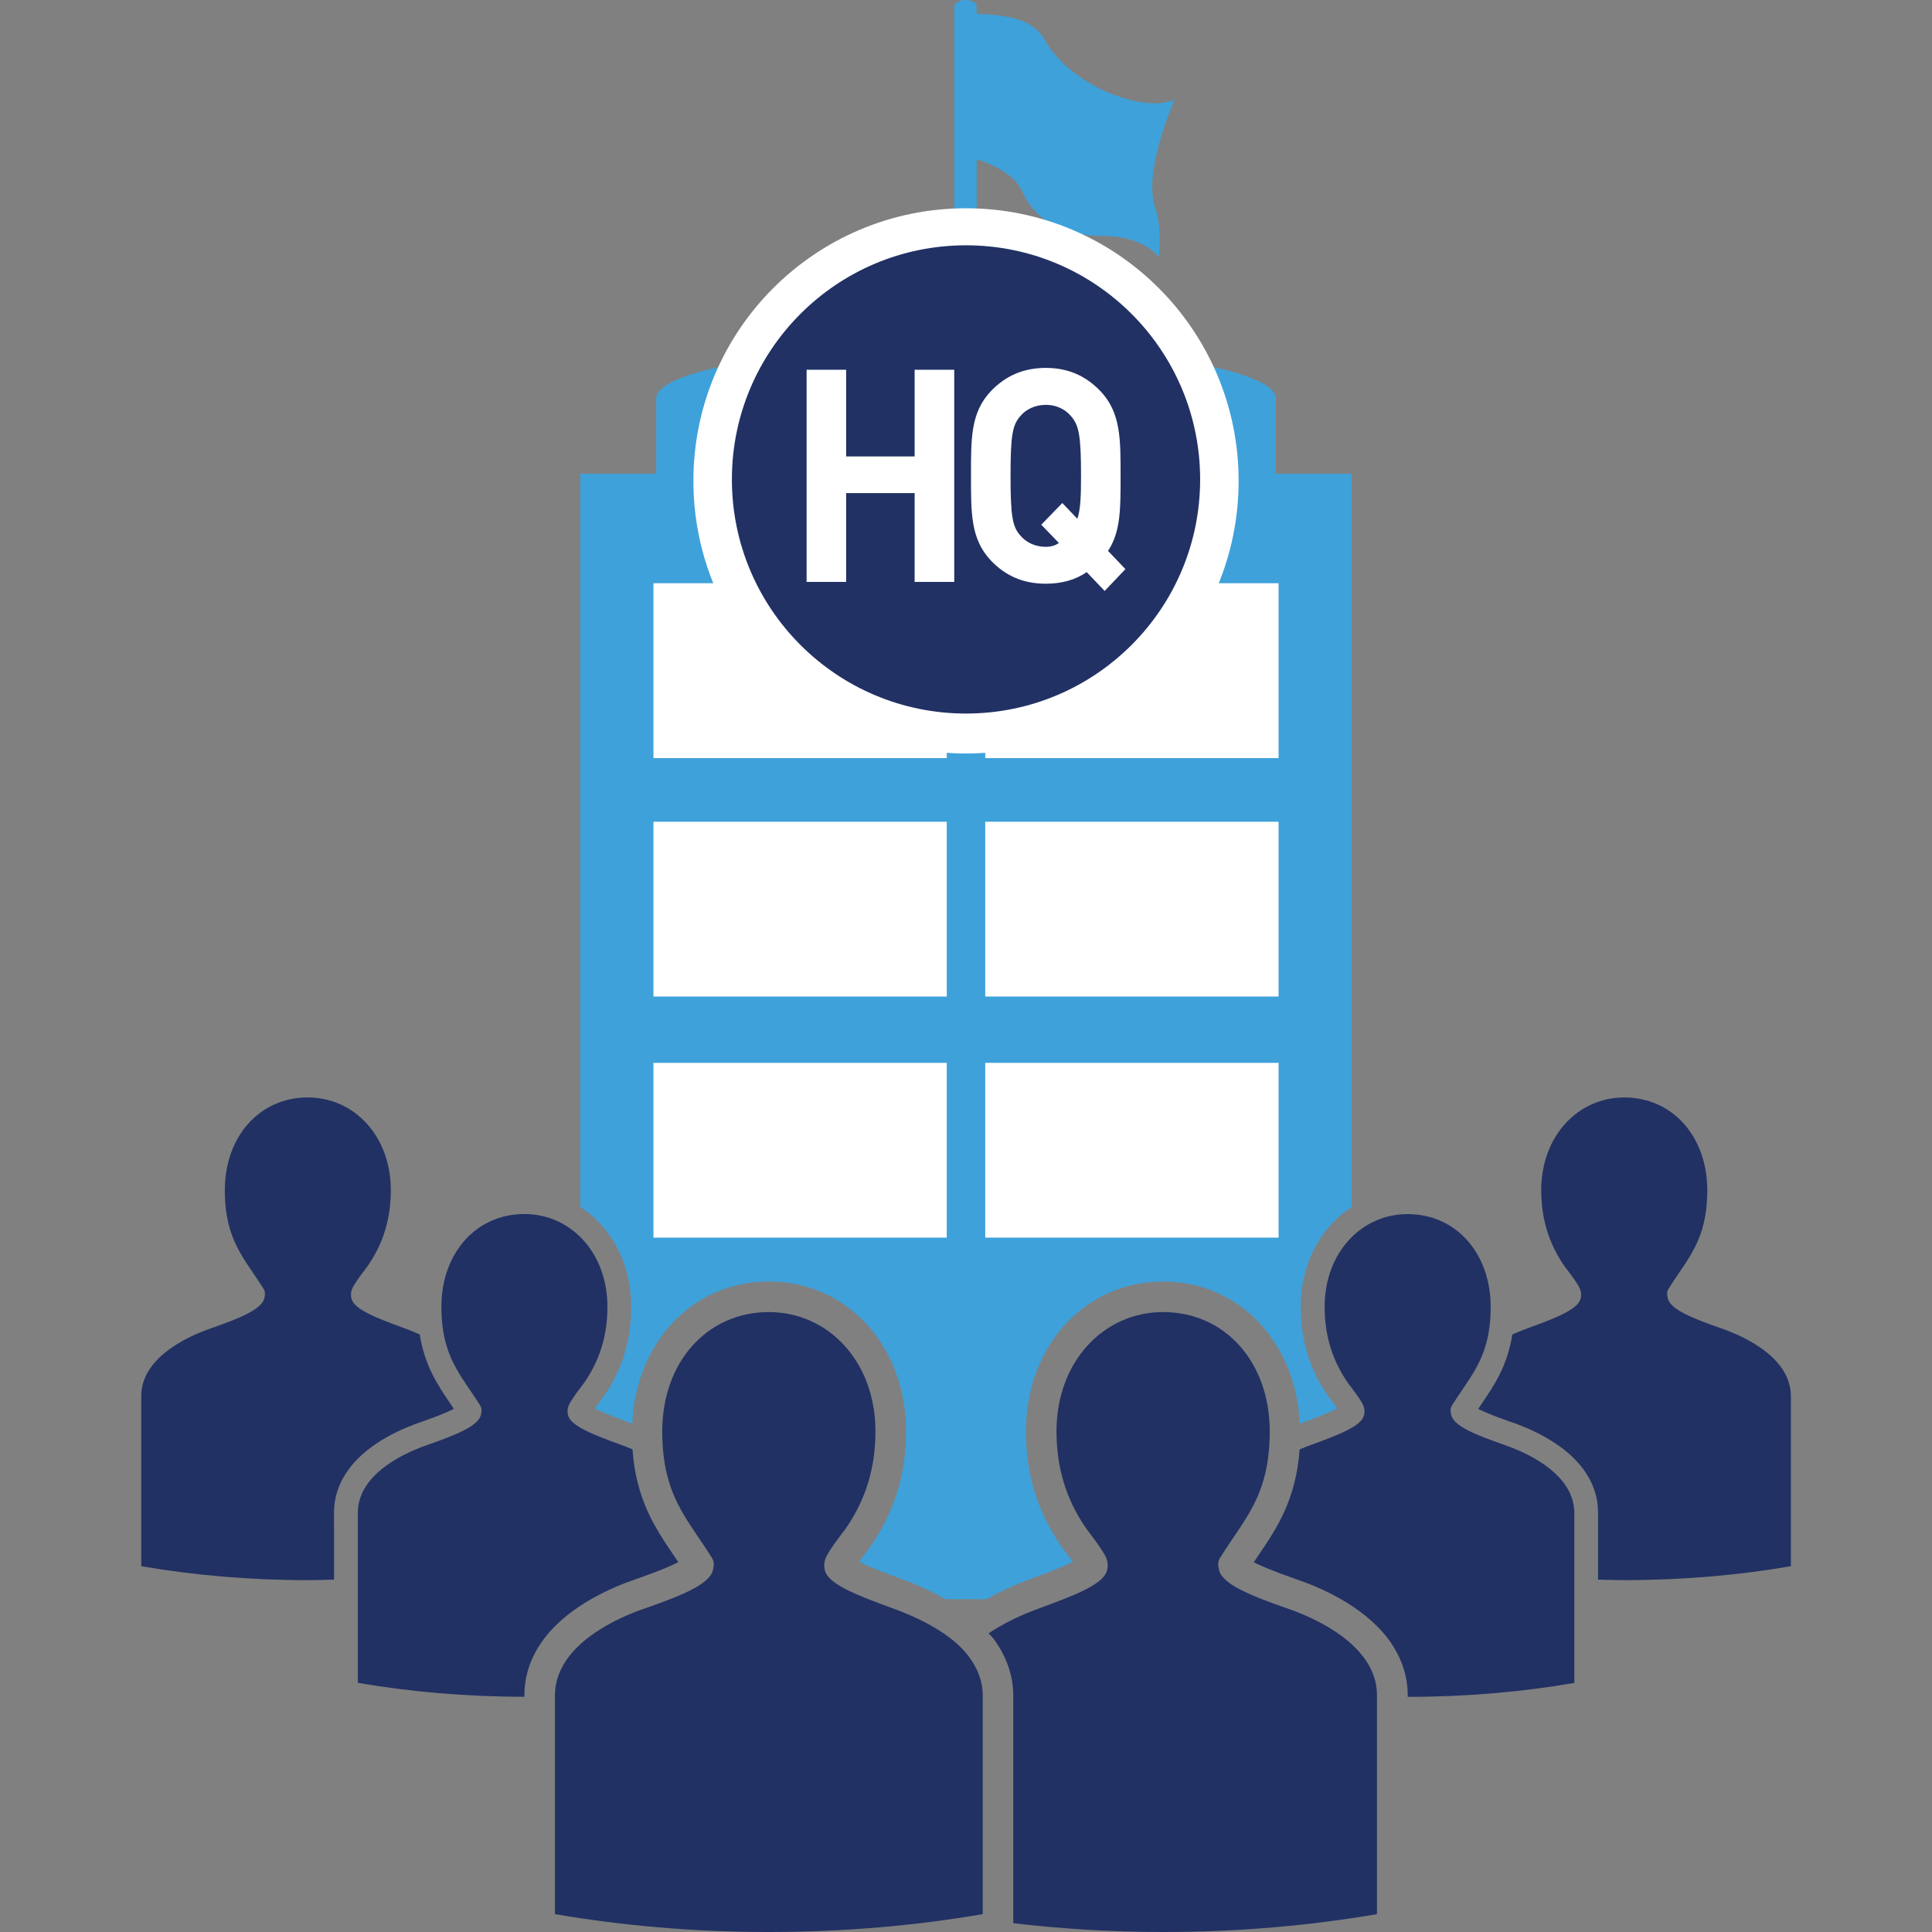 <?xml version="1.0" encoding="iso-8859-1"?>
<!-- Generator: Adobe Illustrator 15.0.2, SVG Export Plug-In . SVG Version: 6.00 Build 0)  -->
<!DOCTYPE svg PUBLIC "-//W3C//DTD SVG 1.1//EN" "http://www.w3.org/Graphics/SVG/1.1/DTD/svg11.dtd">
<svg version="1.1" xmlns="http://www.w3.org/2000/svg" xmlns:xlink="http://www.w3.org/1999/xlink" x="0px" y="0px"
	 width="77.957px" height="77.957px" viewBox="0 0 77.957 77.957" style="enable-background:new 0 0 77.957 77.957;"
	 xml:space="preserve">
<rect x="0" y="0" width="77.957" height="77.957" fill="#808080" stroke="none"/>
<g id="hq">
	<g>
		<rect style="fill:none;" width="77.957" height="77.957"/>
		<g>
			<path style="fill:#3EA1DA;" d="M54.545,48.7V19.116H51.48v-3.042v-0.095h-0.015c-0.163-0.613-1.888-1.158-4.514-1.523
				c0.879,1.427,1.394,3.101,1.394,4.897c0,1.504-0.363,2.92-0.992,4.18H30.606c-0.63-1.259-0.993-2.676-0.993-4.18
				c0-1.798,0.516-3.472,1.394-4.897c-2.626,0.366-4.351,0.91-4.514,1.523h-0.014v0.095v3.042h-3.064V48.7
				c1.245,0.808,2.054,2.271,2.054,4.032c0,1.36-0.367,2.548-1.122,3.629l-0.013,0.021l-0.037,0.047
				c-0.122,0.156-0.223,0.294-0.301,0.404c0.365,0.188,1.011,0.425,1.363,0.554c0.056,0.02,0.1,0.044,0.154,0.063
				c0.137-3.29,2.448-5.741,5.51-5.741c3.156,0,5.535,2.598,5.535,6.042c0,1.747-0.471,3.271-1.441,4.658l-0.016,0.027L35.054,62.5
				c-0.156,0.198-0.287,0.377-0.387,0.519c0.469,0.242,1.298,0.545,1.751,0.711c0.659,0.241,1.22,0.512,1.731,0.798h1.658
				c0.511-0.286,1.071-0.558,1.731-0.798c0.452-0.166,1.282-0.469,1.751-0.711c-0.1-0.142-0.23-0.319-0.387-0.519l-0.047-0.062
				l-0.017-0.027c-0.969-1.388-1.44-2.911-1.44-4.658c0-3.445,2.379-6.042,5.535-6.042c3.062,0,5.373,2.45,5.51,5.741
				c0.055-0.021,0.1-0.044,0.154-0.063c0.353-0.129,0.998-0.365,1.363-0.554c-0.078-0.11-0.179-0.248-0.301-0.404l-0.037-0.047
				l-0.014-0.021c-0.754-1.081-1.121-2.268-1.121-3.629C52.488,50.971,53.298,49.508,54.545,48.7z"/>
			<g>
				<polygon style="fill:#FFFFFF;" points="26.367,42.887 38.202,42.887 38.202,49.939 26.367,49.939 				"/>
				<polygon style="fill:#FFFFFF;" points="26.367,33.157 38.202,33.157 38.202,40.211 26.367,40.211 				"/>
				<polygon style="fill:#FFFFFF;" points="26.367,23.533 38.202,23.533 38.202,30.589 26.367,30.589 				"/>
				<polygon style="fill:#FFFFFF;" points="51.591,42.887 51.591,49.939 39.755,49.939 39.755,42.887 				"/>
				<polygon style="fill:#FFFFFF;" points="39.755,30.589 39.755,23.533 51.591,23.533 51.591,30.589 				"/>
				<polygon style="fill:#FFFFFF;" points="51.591,33.157 51.591,40.211 39.755,40.211 39.755,33.157 				"/>
			</g>
			<path style="fill:#213164;" d="M63.086,59.819c-0.598-0.781-1.682-1.28-2.441-1.537c-1.112-0.388-1.971-0.741-2.084-1.171
				c-0.039-0.142-0.051-0.274,0.019-0.388c0.771-1.24,1.569-1.954,1.569-3.99c0-2.165-1.401-3.744-3.35-3.744
				c-1.865,0-3.349,1.555-3.349,3.744c0,1.381,0.442,2.36,0.964,3.103c0.001,0.002,0.511,0.647,0.602,0.889
				c0.047,0.123,0.059,0.245,0.021,0.388c-0.115,0.432-0.99,0.771-2.106,1.18c-0.088,0.03-0.269,0.098-0.49,0.19
				c-0.15,2.032-0.91,3.166-1.651,4.258c-0.065,0.099-0.132,0.195-0.199,0.297c0.286,0.147,0.794,0.362,1.679,0.673
				c0.953,0.319,2.705,1.059,3.724,2.396c0.536,0.706,0.809,1.483,0.809,2.312v0.05c2.357,0,4.618-0.199,6.722-0.562v-6.201v-0.666
				C63.52,60.572,63.352,60.168,63.086,59.819z"/>
			<path style="fill:#213164;" d="M55.008,66.852c-0.766-1.006-2.16-1.646-3.135-1.975c-1.43-0.499-2.531-0.955-2.678-1.503
				c-0.049-0.185-0.064-0.355,0.025-0.498c0.989-1.595,2.014-2.511,2.014-5.124c0-2.781-1.799-4.81-4.301-4.81
				c-2.396,0-4.303,1.995-4.303,4.81c0,1.771,0.568,3.029,1.239,3.98c0.001,0.002,0.655,0.833,0.772,1.144
				c0.061,0.156,0.074,0.313,0.025,0.498c-0.146,0.552-1.271,0.986-2.707,1.513c-0.273,0.1-1.22,0.444-2.066,1.017
				c0.062,0.073,0.142,0.144,0.197,0.219c0.527,0.718,0.795,1.488,0.795,2.294v0.854v7.966v0.364
				c1.94,0.229,3.961,0.356,6.045,0.356c3.027,0,5.932-0.257,8.631-0.721v-7.966v-0.854C55.566,67.818,55.35,67.3,55.008,66.852z"/>
			<path style="fill:#213164;" d="M31.024,52.943c-2.502,0-4.302,2.028-4.302,4.81c0,2.613,1.025,3.53,2.015,5.124
				c0.089,0.143,0.074,0.313,0.025,0.498c-0.146,0.549-1.249,1.005-2.678,1.503c-0.975,0.328-2.368,0.968-3.135,1.974
				c-0.34,0.448-0.557,0.967-0.557,1.564v0.854v7.966c2.7,0.464,5.604,0.721,8.631,0.721s5.931-0.257,8.631-0.721V69.27v-0.854
				c0-0.599-0.223-1.111-0.555-1.564c-0.853-1.161-2.704-1.818-3.104-1.964c-1.435-0.525-2.559-0.961-2.707-1.513
				c-0.049-0.185-0.035-0.343,0.025-0.498c0.117-0.311,0.772-1.142,0.773-1.144c0.671-0.951,1.239-2.209,1.239-3.98
				C35.325,54.938,33.419,52.943,31.024,52.943"/>
			<path style="fill:#213164;" d="M71.826,55.112c-0.598-0.781-1.682-1.28-2.441-1.536c-1.113-0.389-1.971-0.742-2.085-1.172
				c-0.038-0.142-0.05-0.274,0.019-0.388c0.771-1.24,1.57-1.954,1.57-3.99c0-2.165-1.402-3.743-3.35-3.743
				c-1.865,0-3.35,1.554-3.35,3.743c0,1.38,0.442,2.36,0.965,3.103c0.002,0.002,0.512,0.647,0.603,0.889
				c0.048,0.123,0.058,0.245,0.021,0.388c-0.115,0.432-0.99,0.771-2.108,1.18c-0.106,0.039-0.351,0.129-0.647,0.261
				c-0.197,1.25-0.713,2.026-1.222,2.773c-0.051,0.073-0.103,0.15-0.155,0.229c0.224,0.116,0.619,0.284,1.308,0.524
				c0.741,0.25,2.106,0.823,2.899,1.864c0.418,0.551,0.629,1.155,0.629,1.802v0.665v2.033c0.353,0.011,0.703,0.022,1.06,0.022
				c2.356,0,4.618-0.199,6.722-0.562v-6.201V56.33C72.26,55.865,72.092,55.462,71.826,55.112z"/>
			<path style="fill:#213164;" d="M13.478,61.704v-0.666c0-0.646,0.212-1.25,0.63-1.802c0.793-1.041,2.157-1.614,2.899-1.864
				c0.69-0.241,1.085-0.408,1.307-0.524c-0.052-0.078-0.104-0.154-0.155-0.229c-0.508-0.748-1.024-1.524-1.222-2.773
				c-0.296-0.132-0.54-0.222-0.647-0.261c-1.117-0.409-1.993-0.748-2.107-1.18c-0.038-0.143-0.027-0.265,0.02-0.388
				c0.091-0.24,0.601-0.888,0.602-0.889c0.522-0.741,0.965-1.721,0.965-3.103c0-2.189-1.484-3.743-3.349-3.743
				c-1.948,0-3.349,1.578-3.349,3.743c0,2.036,0.798,2.75,1.569,3.99c0.069,0.112,0.058,0.245,0.019,0.388
				c-0.114,0.429-0.972,0.782-2.085,1.173c-0.759,0.256-1.844,0.754-2.441,1.535c-0.265,0.35-0.434,0.753-0.434,1.22v0.666v6.201
				c2.103,0.361,4.363,0.562,6.721,0.562c0.357,0,0.707-0.013,1.059-0.022v-2.034H13.478L13.478,61.704z"/>
			<path style="fill:#213164;" d="M21.159,68.416c0-0.828,0.272-1.606,0.809-2.312c1.018-1.337,2.77-2.075,3.723-2.396
				c0.886-0.311,1.393-0.524,1.679-0.675c-0.067-0.1-0.133-0.196-0.199-0.295c-0.742-1.092-1.501-2.226-1.651-4.258
				c-0.222-0.094-0.403-0.16-0.49-0.19c-1.117-0.409-1.993-0.748-2.107-1.18c-0.038-0.143-0.027-0.265,0.02-0.388
				c0.091-0.24,0.601-0.888,0.602-0.889c0.522-0.741,0.965-1.722,0.965-3.103c0-2.189-1.485-3.744-3.35-3.744
				c-1.948,0-3.349,1.579-3.349,3.744c0,2.036,0.798,2.75,1.569,3.99c0.069,0.112,0.058,0.245,0.019,0.388
				c-0.114,0.429-0.972,0.782-2.085,1.171c-0.759,0.257-1.844,0.754-2.441,1.537c-0.265,0.351-0.434,0.753-0.434,1.218v0.666v6.203
				c2.103,0.361,4.364,0.562,6.721,0.562L21.159,68.416L21.159,68.416z"/>
			<path style="fill:#3EA1DA;" d="M38.979,9.986c0.145,0,0.287,0.017,0.43,0.022V6.421c0.565,0.188,1.526,0.598,1.827,1.284
				c0.556,1.271,1.785,1.817,3.3,1.817c1.601,0,2.228,0.849,2.228,0.849s0.12-1.236-0.142-1.963
				c-0.535-1.48,0.782-4.401,0.782-4.401c-1.098,0.578-4.151-0.433-5.264-2.419c-0.527-0.94-1.807-0.975-2.731-1.035v-0.29
				c-0.001,0.008-0.002,0.016-0.003,0.023c0,0.007-0.002,0.01-0.003,0.016c-0.002,0-0.002,0.003-0.002,0.006
				c0,0-0.001,0.003-0.002,0.004c-0.003,0.009-0.007,0.02-0.012,0.027c-0.001,0.001-0.002,0.003-0.003,0.004
				c0.057-0.095,0.015-0.204-0.122-0.275c-0.184-0.097-0.468-0.089-0.635,0.019c-0.081,0.051-0.116,0.114-0.113,0.18
				c0-0.002-0.005-0.004-0.005-0.006v9.752C38.666,10.003,38.82,9.986,38.979,9.986z M39.292,0.433
				c0.041-0.026,0.07-0.055,0.089-0.086c-0.001,0.002-0.003,0.006-0.004,0.008c-0.003,0.003-0.004,0.007-0.008,0.01
				c-0.007,0.012-0.015,0.021-0.025,0.028l-0.002,0.001C39.328,0.407,39.312,0.421,39.292,0.433L39.292,0.433
				c-0.021,0.013-0.042,0.023-0.064,0.034c-0.007,0.002-0.015,0.005-0.022,0.008c-0.012,0.004-0.025,0.009-0.038,0.013
				c-0.004,0.001-0.007,0.001-0.011,0.004c-0.013,0.003-0.025,0.009-0.039,0.011c-0.01,0.001-0.019,0.005-0.029,0.007
				c-0.006,0-0.01,0.001-0.015,0.001c-0.007,0.001-0.012,0.003-0.019,0.003c-0.007,0.001-0.014,0.003-0.023,0.003
				C39.016,0.518,39,0.519,38.983,0.519h-0.001h-0.001C39.096,0.514,39.209,0.485,39.292,0.433z M38.98,0.517
				c-0.001,0-0.002,0-0.003,0c-0.013,0-0.026,0.001-0.039,0c-0.014,0-0.028-0.001-0.043-0.002h-0.001
				c-0.015-0.001-0.03-0.003-0.043-0.005c-0.013-0.002-0.025-0.004-0.038-0.007c-0.001,0-0.002,0-0.002,0
				c-0.002,0-0.003-0.001-0.003-0.001c-0.017-0.003-0.033-0.007-0.048-0.013c-0.007-0.002-0.012-0.005-0.018-0.007
				c-0.007-0.002-0.013-0.004-0.019-0.006c-0.006-0.002-0.012-0.003-0.017-0.006c-0.016-0.006-0.033-0.014-0.049-0.023
				C38.749,0.498,38.866,0.52,38.98,0.517z"/>
			<g>
				<circle style="fill:#FFFFFF;" cx="38.979" cy="19.404" r="11"/>
				<circle style="fill:#213164;" cx="38.979" cy="19.345" r="9.447"/>
				<path style="fill:#FFFFFF;" d="M36.906,23.48v-3.583h-2.764v3.583h-1.595V14.92h1.595v3.498h2.764V14.92h1.598v8.561H36.906z"/>
				<path style="fill:#FFFFFF;" d="M44.574,23.845l-0.725-0.759c-0.457,0.312-1.008,0.467-1.65,0.467
					c-0.93,0-1.641-0.332-2.214-0.934c-0.827-0.871-0.805-1.941-0.805-3.422c0-1.478-0.022-2.547,0.805-3.417
					c0.573-0.596,1.283-0.935,2.214-0.935c0.929,0,1.629,0.34,2.202,0.935c0.827,0.87,0.815,1.939,0.815,3.417
					c0,1.293,0.013,2.242-0.506,3.033l0.701,0.734L44.574,23.845z M43.219,16.796c-0.23-0.277-0.586-0.46-1.021-0.46
					s-0.803,0.182-1.033,0.46c-0.309,0.358-0.389,0.758-0.389,2.401c0,1.649,0.08,2.049,0.389,2.406
					c0.23,0.278,0.598,0.462,1.033,0.462c0.197,0,0.38-0.048,0.529-0.156l-0.711-0.736l0.849-0.876l0.607,0.636
					c0.125-0.371,0.148-0.864,0.148-1.735C43.621,17.554,43.53,17.154,43.219,16.796z"/>
			</g>
		</g>
	</g>
</g>
<g id="Layer_1">
</g>
</svg>

